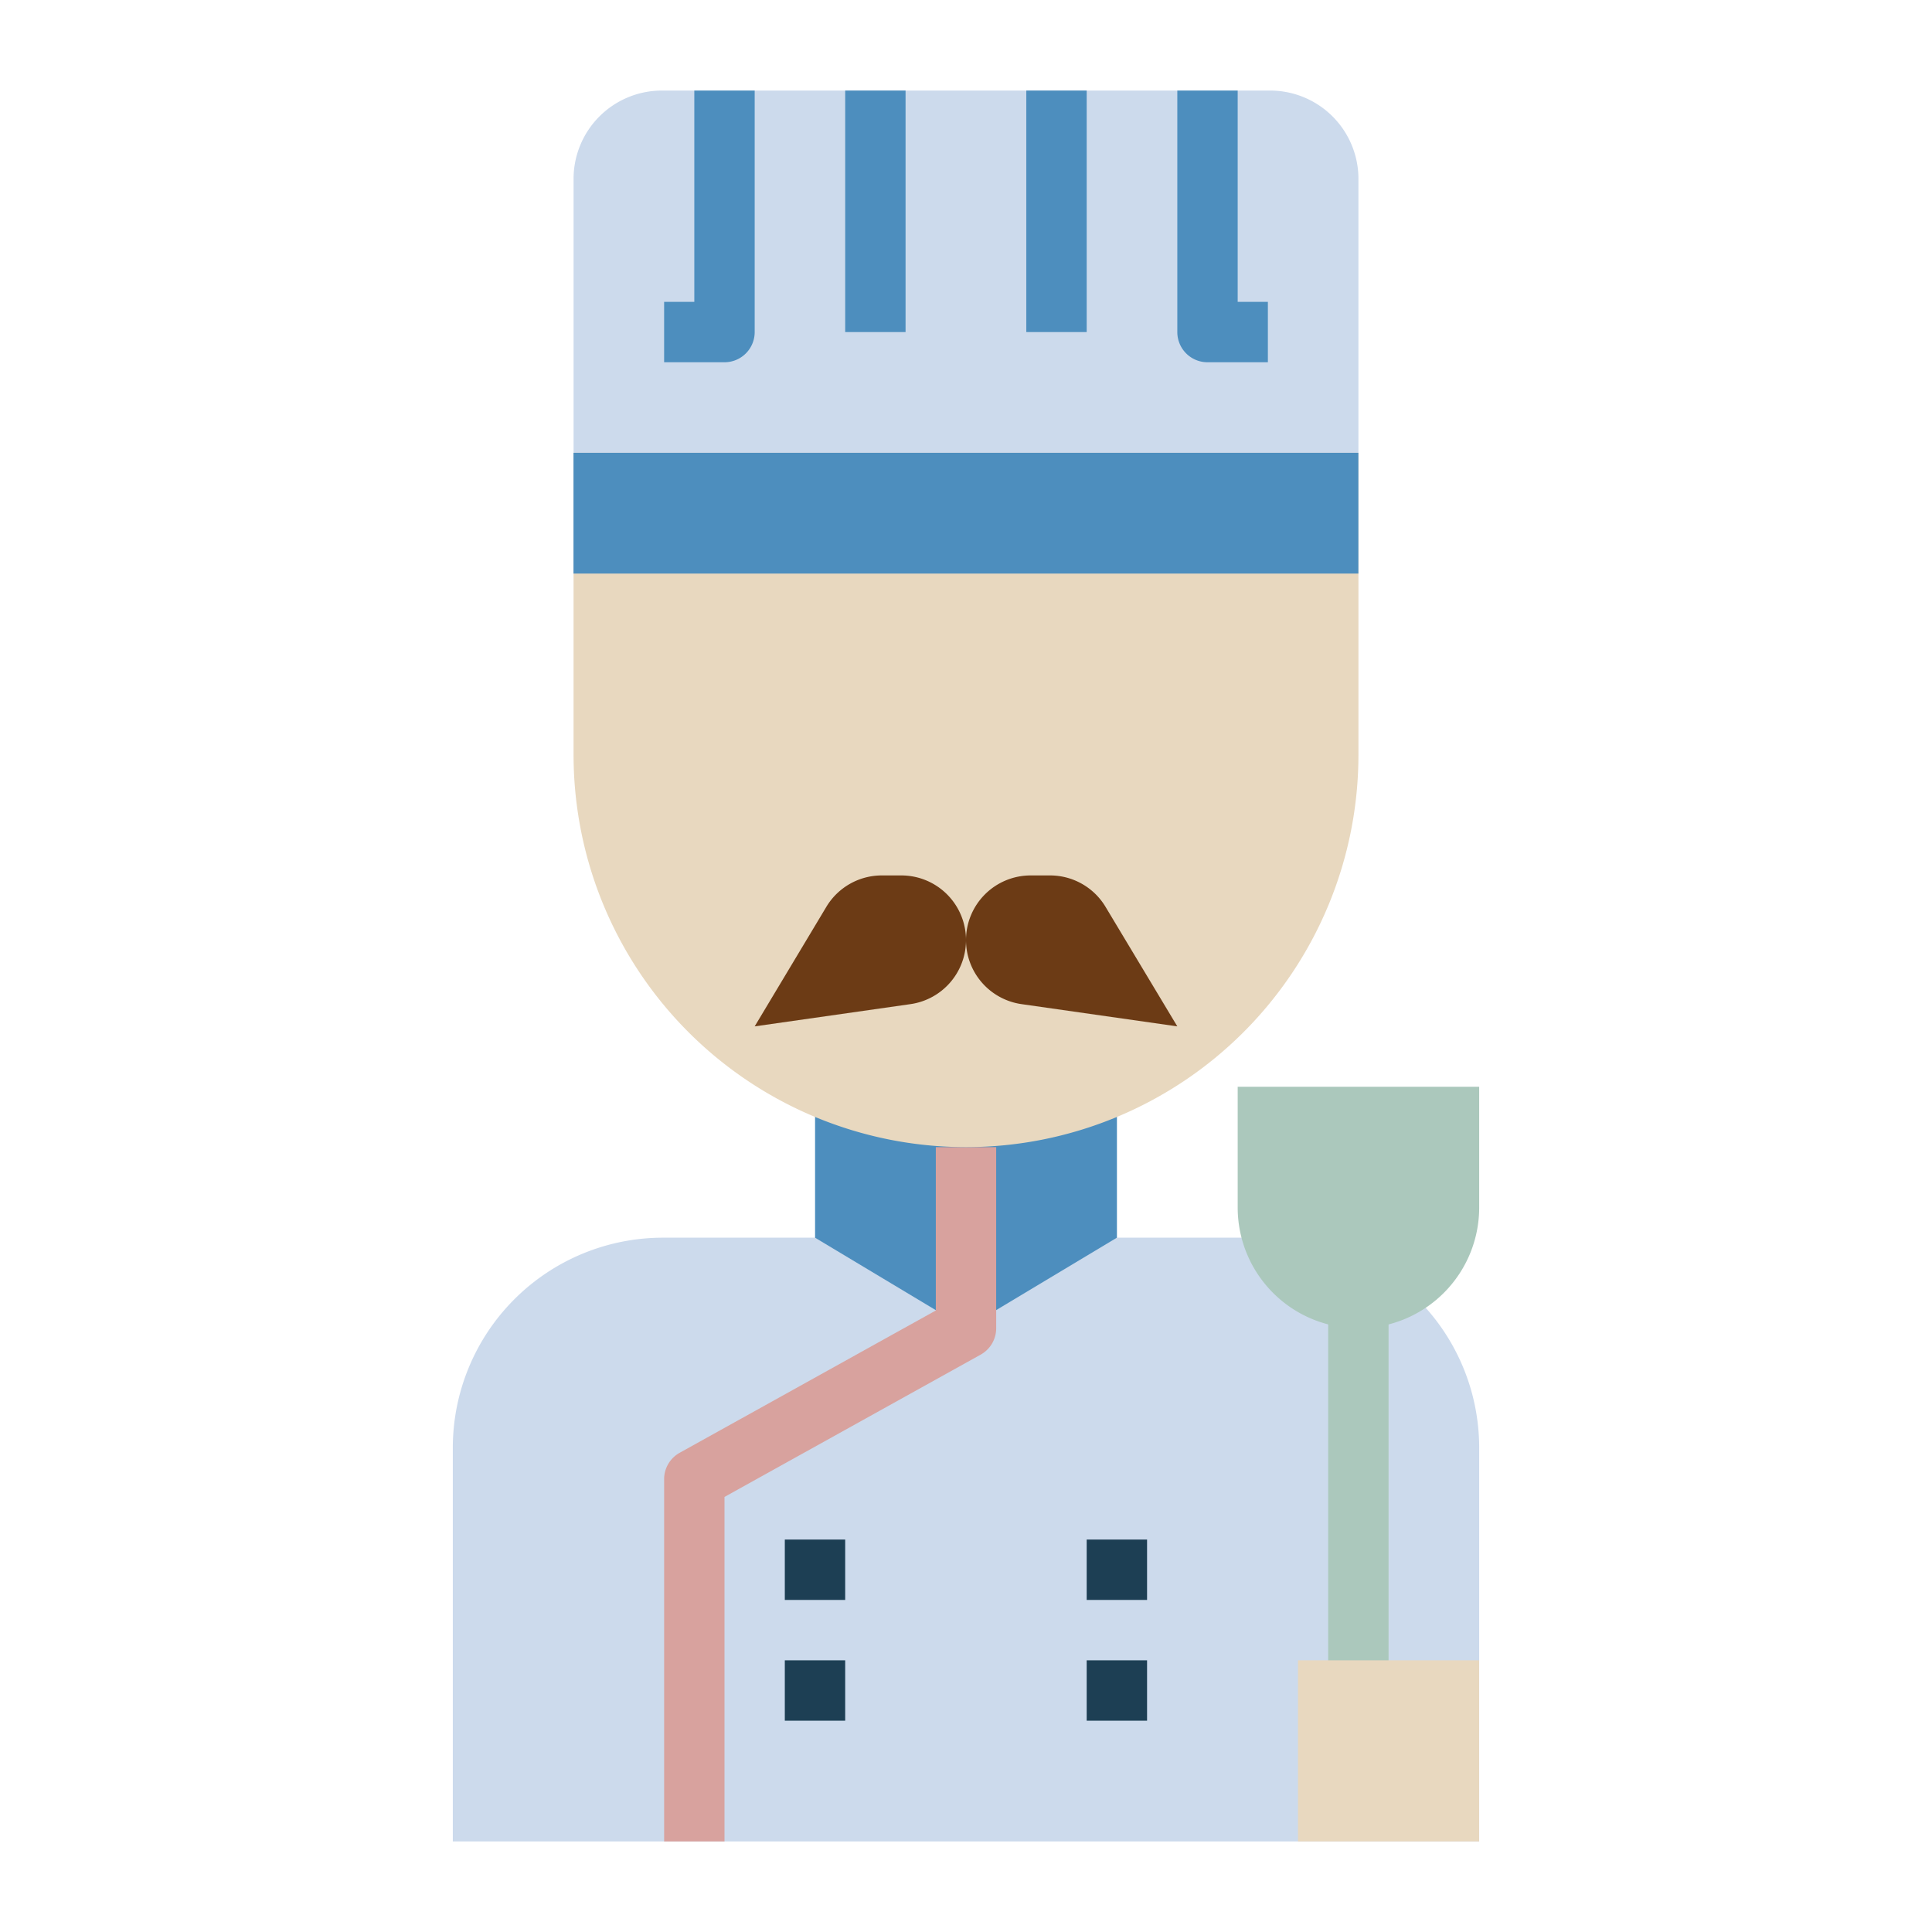 <?xml version="1.0" encoding="UTF-8" standalone="no"?> <svg id="Flat" xmlns="http://www.w3.org/2000/svg" viewBox="0 0 64 64"><path d="M21.961,41H42.035A6.963,6.963,0,0,1,49,47.963V61a0,0,0,0,1,0,0H15a0,0,0,0,1,0,0V47.963A6.963,6.963,0,0,1,21.961,41Z" style="fill:#ccdaec"/><polygon points="37 40.999 37 35.5 27 35.5 27 41.001 31.998 44 37 40.999" style="fill:#4d8ebe"/><path d="M24,61H22V49a1,1,0,0,1,.514-.874L31,43.412V38h2v6a1,1,0,0,1-.514.874L24,49.588Z" style="fill:#d8a29e"/><rect x="25.998" y="51" width="2" height="2" style="fill:#1d3f54"/><rect x="25.998" y="55" width="2" height="2" style="fill:#1d3f54"/><rect x="35.998" y="51" width="2" height="2" style="fill:#1d3f54"/><rect x="35.998" y="55" width="2" height="2" style="fill:#1d3f54"/><path d="M41,36h8a0,0,0,0,1,0,0v4a4,4,0,0,1-4,4h0a4,4,0,0,1-4-4V36A0,0,0,0,1,41,36Z" style="fill:#abc8bc"/><rect x="43.998" y="42" width="2" height="14" style="fill:#abc8bc"/><rect x="42.998" y="55" width="6" height="6" style="fill:#e8d8bf"/><path d="M21.925,3H42.072A2.926,2.926,0,0,1,45,5.926V19a0,0,0,0,1,0,0H19a0,0,0,0,1,0,0V5.926A2.926,2.926,0,0,1,21.925,3Z" style="fill:#ccdaec"/><path d="M19,15H45a0,0,0,0,1,0,0V25A13,13,0,0,1,32,38h0A13,13,0,0,1,19,25V15A0,0,0,0,1,19,15Z" style="fill:#e8d8bf"/><path d="M29.856,29h-.645a2.142,2.142,0,0,0-1.837,1.04L25,34l5.161-.737A2.143,2.143,0,0,0,32,31.142h0A2.142,2.142,0,0,0,29.856,29Z" style="fill:#6c3b15"/><path d="M34.14,29h.645a2.142,2.142,0,0,1,1.837,1.04L39,34l-5.161-.737A2.143,2.143,0,0,1,32,31.142h0A2.142,2.142,0,0,1,34.14,29Z" style="fill:#6c3b15"/><rect x="18.998" y="15" width="26" height="4" style="fill:#4d8ebe"/><path d="M24,12H22V10h1V3h2v8A1,1,0,0,1,24,12Z" style="fill:#4d8ebe"/><path d="M42,12H40a1,1,0,0,1-1-1V3h2v7h1Z" style="fill:#4d8ebe"/><rect x="27.998" y="3" width="2" height="8" style="fill:#4d8ebe"/><rect x="33.998" y="3" width="2" height="8" style="fill:#4d8ebe"/></svg>
